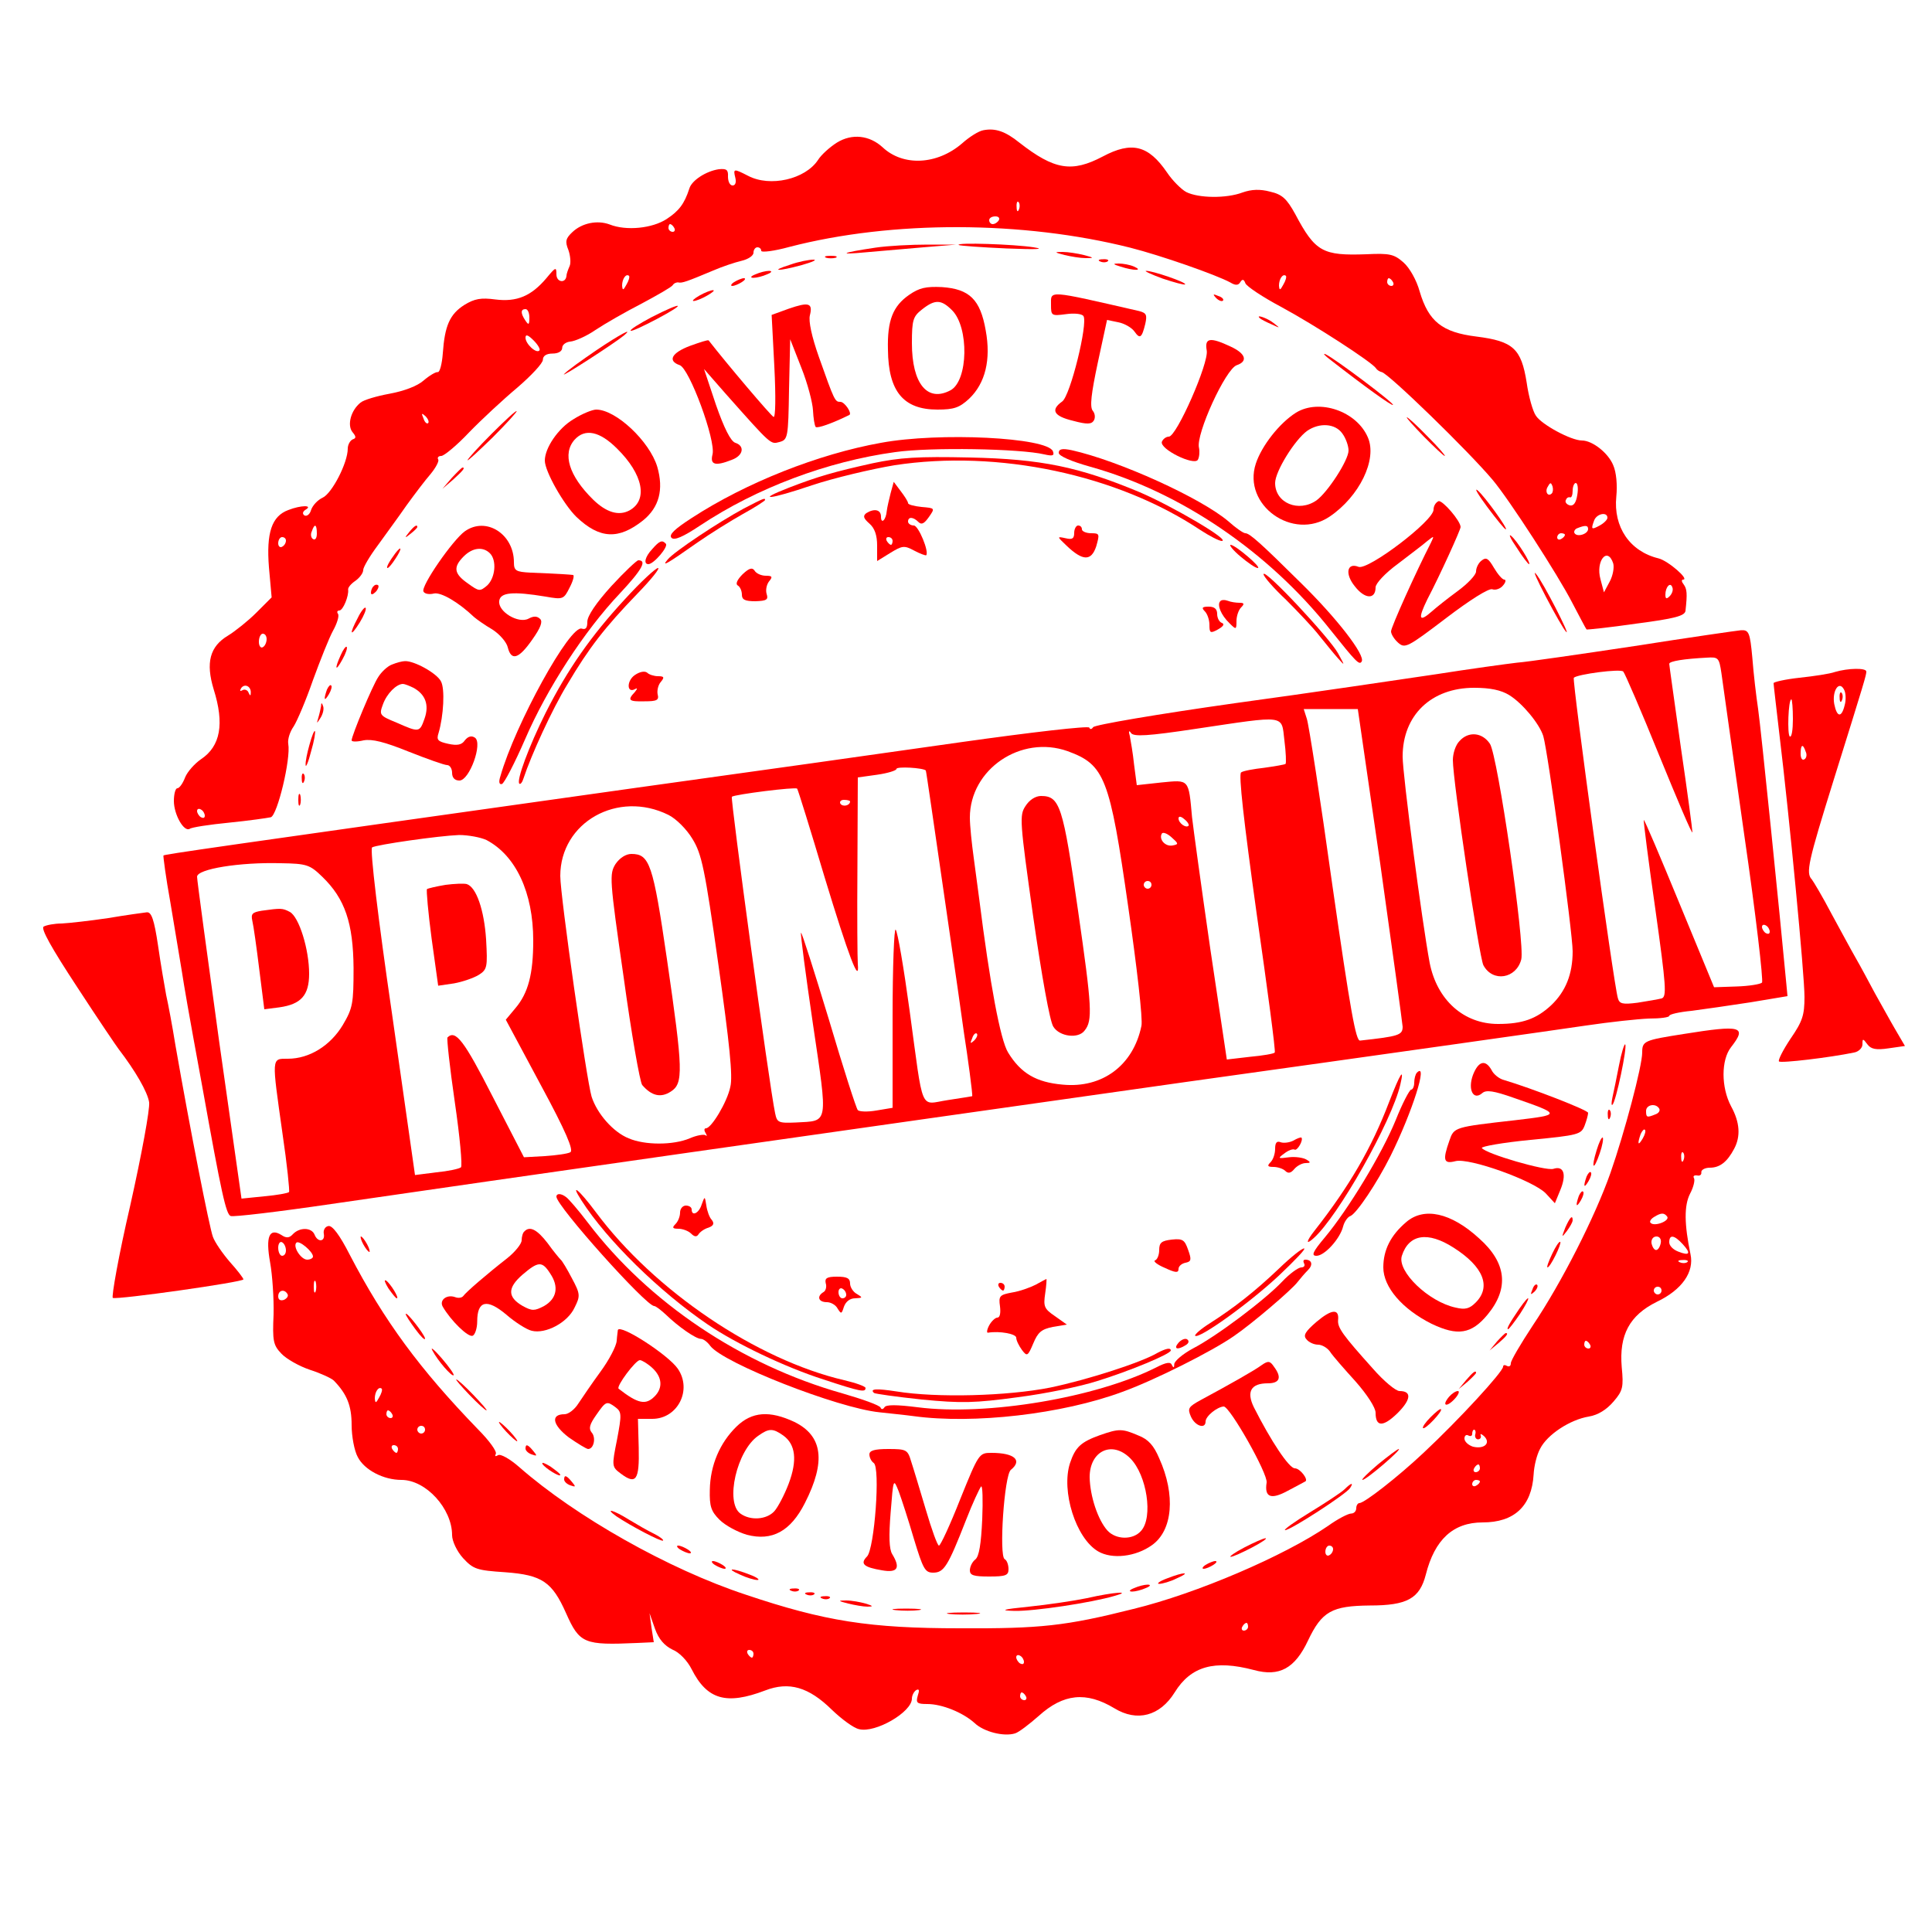 <?xml version="1.0" standalone="no"?>
<!DOCTYPE svg PUBLIC "-//W3C//DTD SVG 20010904//EN"
 "http://www.w3.org/TR/2001/REC-SVG-20010904/DTD/svg10.dtd">
<svg version="1.0" xmlns="http://www.w3.org/2000/svg"
 width="500pt" height="500pt" viewBox="0 0 500 500"
 preserveAspectRatio="xMidYMid meet">

<g transform="translate(0,500) scale(0.1,-0.1)"
fill="#ff0000" stroke="none">
<path d="M2545 4663 c-12 -2 -36 -17 -55 -34 -65 -56 -153 -60 -206 -10 -34
31 -79 36 -118 12 -19 -12 -41 -32 -49 -45 -33 -50 -124 -71 -181 -41 -37 19
-39 19 -33 -5 3 -12 0 -20 -7 -20 -7 0 -12 10 -12 23 1 18 -4 21 -24 19 -33
-5 -70 -29 -76 -50 -13 -40 -27 -58 -59 -79 -37 -24 -104 -31 -147 -14 -32 12
-72 4 -97 -20 -17 -16 -19 -24 -10 -46 5 -14 7 -34 3 -42 -4 -9 -8 -20 -8 -25
-2 -20 -26 -17 -26 4 0 20 -2 19 -26 -10 -39 -46 -76 -62 -132 -55 -37 5 -54
2 -80 -14 -38 -24 -51 -54 -56 -125 -2 -28 -8 -50 -13 -49 -5 1 -22 -9 -37
-22 -16 -14 -50 -27 -88 -34 -33 -6 -67 -16 -75 -23 -25 -20 -35 -58 -21 -76
10 -12 10 -16 1 -19 -7 -3 -13 -14 -13 -24 0 -37 -41 -116 -65 -127 -13 -6
-26 -20 -30 -32 -3 -11 -11 -17 -17 -14 -6 4 -5 10 3 15 20 12 -12 12 -45 -1
-43 -16 -57 -59 -50 -148 l7 -78 -40 -40 c-21 -21 -55 -48 -73 -59 -47 -28
-58 -70 -37 -139 28 -89 18 -147 -33 -181 -16 -11 -35 -32 -41 -47 -6 -16 -15
-28 -20 -28 -5 0 -9 -15 -9 -33 0 -35 26 -81 41 -72 5 4 51 11 102 16 50 5 99
12 108 14 17 6 52 151 45 190 -2 11 4 31 14 45 9 14 32 68 50 120 19 52 42
110 52 128 10 18 16 37 13 43 -4 5 -2 9 3 9 10 0 25 38 23 54 -1 5 7 15 19 23
11 8 20 20 20 28 0 7 17 36 38 64 20 28 54 74 74 103 21 29 49 66 63 82 13 16
22 33 19 37 -3 5 1 9 8 9 7 0 40 27 72 61 32 33 88 85 125 116 36 31 66 63 66
72 0 10 9 16 25 16 15 0 25 6 25 15 0 8 10 15 21 16 12 1 42 14 65 30 24 16
78 47 119 68 41 22 78 43 81 48 3 5 10 8 15 7 9 -2 21 2 90 31 23 10 56 21 73
25 17 4 31 13 31 21 0 8 5 14 10 14 6 0 10 -4 10 -9 0 -5 33 -1 73 10 266 69
604 68 882 -2 79 -20 222 -70 259 -90 13 -8 21 -8 26 1 5 8 9 8 13 -3 3 -8 45
-36 94 -62 85 -46 232 -141 244 -158 3 -5 10 -9 15 -10 18 -4 224 -204 287
-279 43 -51 169 -246 206 -318 19 -36 35 -67 37 -69 1 -1 59 5 128 15 100 13
126 20 128 33 5 45 4 57 -5 69 -5 6 -6 12 -1 12 17 0 -39 49 -64 55 -74 18
-117 81 -109 160 3 30 0 63 -8 81 -13 32 -54 64 -81 64 -28 0 -104 41 -119 64
-8 11 -19 50 -24 86 -14 88 -35 107 -130 119 -89 11 -124 39 -147 117 -8 29
-26 61 -42 75 -24 21 -35 24 -96 21 -113 -4 -132 6 -184 104 -22 40 -34 51
-65 58 -26 7 -48 6 -71 -2 -42 -16 -114 -15 -146 1 -13 7 -36 30 -50 51 -48
70 -91 81 -166 41 -80 -42 -125 -35 -216 36 -36 29 -62 38 -93 32z m92 -205
c-3 -8 -6 -5 -6 6 -1 11 2 17 5 13 3 -3 4 -12 1 -19z m-52 -28 c-3 -5 -10 -10
-16 -10 -5 0 -9 5 -9 10 0 6 7 10 16 10 8 0 12 -4 9 -10z m-840 -20 c3 -5 1
-10 -4 -10 -6 0 -11 5 -11 10 0 6 2 10 4 10 3 0 8 -4 11 -10z m-124 -147 c-8
-15 -10 -15 -11 -2 0 17 10 32 18 25 2 -3 -1 -13 -7 -23z m1700 0 c-8 -15 -10
-15 -11 -2 0 17 10 32 18 25 2 -3 -1 -13 -7 -23z m284 7 c3 -5 1 -10 -4 -10
-6 0 -11 5 -11 10 0 6 2 10 4 10 3 0 8 -4 11 -10z m-2235 -92 c0 -19 -2 -20
-10 -8 -13 19 -13 30 0 30 6 0 10 -10 10 -22z m26 -85 c-8 -9 -36 17 -36 33 0
10 7 7 21 -7 11 -11 18 -23 15 -26z m-288 -188 c-3 -3 -9 2 -12 12 -6 14 -5
15 5 6 7 -7 10 -15 7 -18z m2908 -182 c-10 -10 -19 5 -10 18 6 11 8 11 12 0 2
-7 1 -15 -2 -18z m66 -4 c-3 -19 -9 -29 -19 -27 -8 2 -13 8 -11 13 2 6 6 9 11
8 4 -2 7 6 7 17 0 11 4 20 8 20 5 0 7 -14 4 -31z m78 -59 c0 -5 -9 -14 -20
-20 -22 -12 -23 -10 -14 14 7 17 34 22 34 6z m-3340 -41 c0 -11 -4 -18 -10
-14 -5 3 -7 12 -3 20 7 21 13 19 13 -6z m3290 12 c0 -13 -28 -22 -35 -11 -3 4
1 11 7 13 20 8 28 8 28 -2z m-60 -15 c0 -3 -4 -8 -10 -11 -5 -3 -10 -1 -10 4
0 6 5 11 10 11 6 0 10 -2 10 -4z m-3310 -15 c0 -6 -4 -13 -10 -16 -5 -3 -10 1
-10 9 0 9 5 16 10 16 6 0 10 -4 10 -9z m3435 -59 c3 -11 -1 -32 -9 -47 l-15
-28 -9 34 c-13 47 18 86 33 41z m146 -85 c-8 -8 -11 -7 -11 4 0 20 13 34 18
19 3 -7 -1 -17 -7 -23z m-3631 -111 c0 -8 -4 -18 -10 -21 -5 -3 -10 3 -10 14
0 12 5 21 10 21 6 0 10 -6 10 -14z m-41 -139 c0 -9 -2 -8 -6 1 -2 6 -10 9 -15
6 -7 -4 -8 -2 -4 5 9 13 26 5 25 -12z m-119 -318 c0 -6 -4 -7 -10 -4 -5 3 -10
11 -10 16 0 6 5 7 10 4 6 -3 10 -11 10 -16z"/>
<path d="M2265 4359 c-87 -13 -100 -19 -25 -12 36 3 103 9 150 13 l85 7 -75 0
c-41 0 -102 -3 -135 -8z"/>
<path d="M2481 4366 c2 -2 58 -6 124 -9 77 -3 102 -2 70 3 -50 8 -202 13 -194
6z"/>
<path d="M2755 4340 c17 -4 41 -8 55 -8 22 0 22 1 -5 8 -16 4 -41 8 -55 8 -22
0 -22 -1 5 -8z"/>
<path d="M2138 4333 c6 -2 18 -2 25 0 6 3 1 5 -13 5 -14 0 -19 -2 -12 -5z"/>
<path d="M2045 4315 c-54 -17 -33 -18 30 -1 28 8 41 14 30 14 -11 0 -38 -5
-60 -13z"/>
<path d="M2848 4323 c7 -3 16 -2 19 1 4 3 -2 6 -13 5 -11 0 -14 -3 -6 -6z"/>
<path d="M2900 4310 c34 -11 60 -11 35 0 -11 5 -29 8 -40 8 -16 0 -15 -2 5 -8z"/>
<path d="M1955 4290 c-13 -5 -14 -9 -5 -9 8 0 24 4 35 9 13 5 14 9 5 9 -8 0
-24 -4 -35 -9z"/>
<path d="M3009 4279 c30 -10 56 -17 58 -15 5 5 -86 36 -101 35 -6 0 13 -9 43
-20z"/>
<path d="M1900 4270 c-8 -5 -10 -10 -5 -10 6 0 17 5 25 10 8 5 11 10 5 10 -5
0 -17 -5 -25 -10z"/>
<path d="M2353 4237 c-42 -29 -57 -66 -55 -142 1 -108 40 -155 128 -155 43 0
57 5 82 28 42 40 57 101 43 177 -14 80 -42 107 -113 112 -42 2 -59 -2 -85 -20z
m111 -40 c44 -44 42 -182 -4 -207 -60 -32 -100 17 -100 122 0 60 3 69 26 87
34 27 50 26 78 -2z"/>
<path d="M1810 4235 c-14 -8 -20 -14 -15 -14 6 0 21 6 35 14 14 8 21 14 15 14
-5 0 -21 -6 -35 -14z"/>
<path d="M2720 4211 c0 -28 1 -29 39 -24 21 3 41 1 45 -5 12 -19 -34 -206 -55
-221 -31 -22 -22 -38 28 -50 37 -10 48 -9 54 1 4 7 3 18 -3 25 -8 10 -4 44 13
124 l24 111 29 -6 c16 -3 35 -14 42 -24 14 -20 19 -17 28 20 5 23 3 28 -16 33
-240 55 -228 54 -228 16z"/>
<path d="M3147 4229 c7 -7 15 -10 18 -7 3 3 -2 9 -12 12 -14 6 -15 5 -6 -5z"/>
<path d="M2041 4201 l-44 -16 7 -134 c4 -79 3 -132 -2 -130 -7 3 -123 140
-168 198 -2 2 -23 -5 -48 -14 -48 -18 -59 -39 -27 -50 25 -8 94 -195 85 -231
-7 -27 7 -31 50 -14 30 11 34 36 9 44 -12 4 -29 38 -50 98 l-31 93 56 -64
c119 -134 116 -131 139 -125 22 6 23 11 25 136 l3 130 29 -74 c16 -40 29 -90
30 -110 1 -20 4 -39 7 -43 5 -4 42 9 87 31 8 4 -12 34 -23 34 -14 0 -15 1 -56
117 -18 51 -27 92 -23 107 8 32 -3 35 -55 17z"/>
<path d="M1686 4179 c-32 -17 -56 -32 -54 -35 3 -2 33 12 69 31 79 42 67 46
-15 4z"/>
<path d="M3261 4176 c2 -2 15 -9 29 -15 24 -11 24 -11 6 3 -16 13 -49 24 -35
12z"/>
<path d="M1544 4094 c-38 -26 -76 -53 -84 -62 -13 -13 131 80 155 100 26 22
-10 3 -71 -38z"/>
<path d="M3123 4093 c6 -32 -78 -223 -98 -223 -7 0 -15 -6 -18 -13 -7 -19 83
-63 93 -47 4 7 5 21 3 31 -9 34 69 205 98 214 29 10 23 30 -16 48 -53 25 -68
23 -62 -10z"/>
<path d="M3444 4068 c86 -67 158 -119 161 -116 4 4 -149 119 -174 131 -9 4 -3
-3 13 -15z"/>
<path d="M3354 3932 c-43 -27 -89 -86 -104 -132 -35 -107 96 -201 191 -137 77
52 124 148 99 205 -29 68 -126 101 -186 64z m120 -54 c9 -12 16 -32 16 -44 0
-25 -54 -108 -83 -129 -46 -32 -107 -7 -107 45 0 30 51 112 83 135 32 22 73
19 91 -7z"/>
<path d="M1272 3877 c-34 -34 -62 -65 -62 -68 0 -3 29 24 65 59 36 36 64 67
62 68 -2 2 -31 -25 -65 -59z"/>
<path d="M1484 3915 c-39 -23 -74 -74 -74 -107 0 -28 49 -114 82 -146 60 -57
109 -59 172 -9 42 34 54 80 37 139 -20 66 -107 148 -158 148 -10 0 -37 -11
-59 -25z m113 -76 c67 -66 81 -133 32 -160 -28 -15 -60 -5 -94 28 -63 62 -80
119 -48 155 27 30 65 22 110 -23z"/>
<path d="M3685 3870 c27 -27 51 -50 54 -50 3 0 -17 23 -44 50 -27 28 -51 50
-54 50 -3 0 17 -22 44 -50z"/>
<path d="M2280 3854 c-162 -29 -349 -103 -489 -194 -45 -29 -61 -44 -53 -52 7
-7 29 2 74 32 146 97 329 166 505 190 91 13 323 9 386 -6 22 -5 26 -3 22 8
-14 36 -294 50 -445 22z"/>
<path d="M2740 3828 c0 -8 32 -22 82 -36 233 -65 461 -220 621 -422 67 -84 75
-92 81 -82 10 16 -64 112 -158 204 -103 102 -132 128 -143 128 -5 0 -24 13
-43 30 -71 61 -285 158 -407 185 -24 5 -33 3 -33 -7z"/>
<path d="M2258 3801 c-99 -22 -141 -34 -216 -63 -90 -35 -50 -31 59 6 57 19
154 42 214 52 268 41 576 -24 792 -168 23 -15 48 -28 55 -28 24 1 -126 89
-212 126 -158 66 -255 86 -440 90 -135 3 -181 0 -252 -15z"/>
<path d="M1169 3763 l-24 -28 28 24 c25 23 32 31 24 31 -2 0 -14 -12 -28 -27z"/>
<path d="M2305 3724 c-4 -16 -9 -37 -10 -46 -2 -24 -15 -36 -15 -15 0 18 -17
22 -38 9 -9 -7 -8 -13 8 -27 14 -12 20 -31 20 -57 l0 -40 34 21 c31 19 36 20
62 6 15 -8 29 -13 31 -12 8 9 -20 77 -32 77 -8 0 -15 5 -15 10 0 13 13 13 27
-1 8 -8 15 -4 27 13 16 23 16 23 -19 26 -19 2 -35 6 -35 10 0 4 -9 18 -19 31
l-18 24 -8 -29z m5 -124 c0 -5 -2 -10 -4 -10 -3 0 -8 5 -11 10 -3 6 -1 10 4
10 6 0 11 -4 11 -10z"/>
<path d="M3849 3688 c24 -32 45 -58 48 -58 7 0 -55 86 -73 101 -10 8 2 -12 25
-43z"/>
<path d="M1925 3684 c-65 -35 -181 -112 -197 -132 -17 -20 -4 -13 77 44 33 23
86 56 118 74 31 17 57 34 57 36 0 6 -3 5 -55 -22z"/>
<path d="M3723 3703 c-7 -3 -13 -12 -13 -22 0 -29 -169 -157 -194 -148 -30 12
-36 -18 -10 -50 26 -34 54 -35 54 -3 0 10 25 37 58 61 31 24 66 50 76 59 18
14 18 14 9 -5 -38 -74 -103 -218 -103 -229 0 -7 8 -20 18 -29 18 -16 24 -13
124 63 63 48 111 78 120 75 8 -3 21 1 28 10 7 8 8 15 3 15 -5 0 -17 14 -27 31
-14 24 -20 28 -32 18 -8 -6 -14 -19 -14 -28 0 -9 -22 -32 -48 -51 -26 -19 -56
-43 -66 -52 -34 -30 -37 -20 -12 31 33 63 86 180 86 187 0 16 -47 70 -57 67z"/>
<path d="M1059 3623 c-13 -16 -12 -17 4 -4 9 7 17 15 17 17 0 8 -8 3 -21 -13z"/>
<path d="M1203 3625 c-31 -22 -115 -143 -107 -156 3 -6 15 -8 27 -5 18 4 63
-22 104 -61 7 -6 28 -21 47 -32 19 -12 37 -33 40 -46 9 -36 28 -31 63 19 22
31 28 47 21 54 -8 8 -17 8 -30 1 -26 -14 -80 18 -76 46 3 22 35 25 120 11 45
-8 47 -7 62 23 9 17 13 32 9 33 -8 1 -33 3 -110 6 -38 2 -43 5 -43 27 0 73
-72 119 -127 80z m65 -57 c18 -18 14 -63 -7 -83 -19 -16 -21 -16 -50 5 -36 25
-39 42 -11 70 23 23 50 26 68 8z"/>
<path d="M2780 3621 c0 -15 -5 -18 -22 -14 -23 5 -23 5 2 -19 42 -40 64 -41
77 -2 9 32 9 34 -13 34 -13 0 -24 5 -24 10 0 6 -4 10 -10 10 -5 0 -10 -9 -10
-19z"/>
<path d="M3925 3583 c15 -24 30 -43 32 -43 7 0 -31 61 -46 73 -8 7 -2 -7 14
-30z"/>
<path d="M1688 3579 c-19 -20 -23 -39 -10 -39 14 0 53 46 45 53 -9 10 -16 8
-35 -14z"/>
<path d="M3210 3560 c19 -16 39 -30 45 -30 12 0 -57 59 -70 60 -5 0 6 -14 25
-30z"/>
<path d="M1023 3568 c-15 -20 -25 -38 -20 -38 3 0 12 11 21 25 17 26 16 35 -1
13z"/>
<path d="M1582 3483 c-39 -43 -62 -77 -62 -92 0 -16 -4 -21 -14 -18 -30 12
-173 -248 -211 -382 -5 -15 -3 -22 4 -20 6 2 33 54 60 116 56 130 153 280 245
377 58 62 71 86 48 86 -4 0 -36 -30 -70 -67z"/>
<path d="M1922 3514 c-14 -14 -19 -25 -13 -29 6 -3 11 -14 11 -24 0 -13 8 -17
35 -17 29 1 34 4 29 19 -3 10 0 24 6 32 10 12 9 15 -8 15 -12 0 -25 6 -29 13
-6 9 -14 7 -31 -9z"/>
<path d="M1617 3449 c-87 -94 -148 -181 -205 -294 -43 -86 -76 -175 -68 -183
3 -3 8 4 11 14 19 58 74 179 114 244 55 93 96 146 180 233 36 37 60 67 54 67
-6 0 -45 -36 -86 -81z"/>
<path d="M4001 3455 c23 -44 46 -84 52 -90 14 -16 -59 128 -78 150 -9 11 3
-16 26 -60z"/>
<path d="M3270 3514 c0 -6 26 -36 58 -66 31 -31 71 -73 87 -94 17 -21 38 -47
48 -58 18 -20 18 -20 0 13 -21 39 -192 222 -193 205z"/>
<path d="M967 3483 c-4 -3 -7 -11 -7 -17 0 -6 5 -5 12 2 6 6 9 14 7 17 -3 3
-9 2 -12 -2z"/>
<path d="M3158 3444 c-9 -9 2 -36 24 -57 17 -17 18 -17 18 6 0 12 5 28 12 35
9 9 8 12 -4 12 -9 0 -23 2 -30 5 -8 3 -17 3 -20 -1z"/>
<path d="M926 3401 c-23 -43 -20 -52 5 -12 11 18 18 35 15 38 -2 3 -12 -9 -20
-26z"/>
<path d="M3118 3418 c7 -7 12 -23 12 -35 0 -21 2 -23 22 -12 14 8 18 14 10 17
-6 2 -12 12 -12 23 0 13 -7 19 -22 19 -17 0 -19 -3 -10 -12z"/>
<path d="M4230 3328 c-140 -21 -277 -41 -304 -43 -26 -3 -121 -16 -210 -30
-88 -13 -323 -48 -521 -75 -198 -28 -363 -56 -366 -62 -4 -6 -8 -6 -10 -1 -2
5 -150 -12 -334 -38 -181 -26 -559 -79 -840 -118 -1109 -156 -1219 -172 -1222
-175 -1 -1 6 -56 18 -122 11 -65 24 -144 29 -174 8 -51 15 -93 54 -305 49
-273 61 -328 73 -332 6 -3 124 11 260 31 466 68 1288 185 2213 316 509 71 975
137 1035 146 61 9 134 17 163 18 28 0 52 3 52 7 0 4 26 10 58 13 31 4 100 14
152 22 l96 16 -3 32 c-16 171 -66 664 -73 711 -5 33 -12 93 -15 133 -6 65 -9
72 -29 71 -11 -1 -136 -19 -276 -41z m225 -70 c3 -24 30 -212 59 -418 30 -206
50 -379 46 -383 -4 -4 -33 -9 -66 -10 l-58 -2 -90 218 c-49 119 -90 216 -92
215 -1 -2 12 -106 30 -231 28 -200 30 -227 16 -231 -8 -2 -36 -7 -62 -11 -39
-5 -47 -3 -51 12 -11 36 -119 824 -114 829 9 9 121 24 128 16 4 -4 46 -101 93
-217 47 -115 85 -205 86 -199 0 6 -13 105 -30 220 -16 115 -30 212 -30 216 0
7 39 13 97 16 30 2 32 0 38 -40z m-549 -57 c34 -21 78 -74 88 -106 12 -40 76
-509 76 -557 0 -59 -18 -104 -56 -140 -38 -35 -74 -48 -137 -48 -89 0 -158 62
-177 158 -20 107 -70 487 -70 534 0 107 74 178 185 178 42 0 70 -6 91 -19z
m-334 -436 c31 -220 57 -410 58 -422 0 -22 -10 -25 -110 -36 -11 -2 -25 76
-72 403 -31 223 -61 416 -66 430 l-8 25 70 0 70 0 58 -400z m-248 319 c4 -31
5 -59 3 -61 -3 -2 -27 -6 -55 -10 -27 -3 -55 -8 -60 -12 -7 -4 7 -127 40 -364
28 -196 50 -359 47 -361 -2 -3 -31 -8 -64 -11 l-60 -7 -43 288 c-23 159 -44
312 -47 339 -9 100 -7 97 -79 90 l-64 -7 -7 53 c-3 30 -9 63 -11 74 -4 13 -2
16 3 8 7 -10 43 -8 169 11 235 35 220 37 228 -30z m-561 -28 c96 -35 109 -68
157 -404 22 -153 38 -290 34 -307 -21 -102 -101 -162 -204 -152 -68 6 -108 29
-141 83 -20 32 -47 177 -75 399 -3 22 -9 69 -14 105 -5 36 -10 83 -10 104 0
125 132 215 253 172z m-367 -50 c1 -1 22 -147 48 -326 26 -179 49 -338 51
-355 9 -57 23 -160 21 -162 0 0 -29 -5 -63 -10 -74 -11 -62 -39 -99 232 -15
110 -31 204 -36 209 -4 6 -8 -96 -8 -226 l0 -235 -42 -7 c-23 -4 -44 -3 -48 1
-4 4 -38 110 -75 235 -38 125 -70 226 -72 224 -2 -1 12 -108 31 -237 39 -264
41 -249 -44 -254 -46 -2 -49 0 -54 24 -15 70 -116 814 -112 819 7 6 165 26
169 21 2 -2 34 -105 71 -229 62 -204 91 -281 86 -225 -1 11 -2 124 -1 252 l1
231 50 7 c28 4 50 11 50 15 0 7 69 3 76 -4z m-196 -80 c0 -11 -19 -15 -25 -6
-3 5 1 10 9 10 9 0 16 -2 16 -4z m-470 -35 c20 -10 47 -37 62 -62 24 -39 32
-76 67 -324 29 -206 38 -291 31 -318 -8 -39 -49 -107 -63 -107 -5 0 -5 -6 -1
-12 4 -7 4 -10 0 -6 -4 3 -23 0 -41 -8 -43 -18 -116 -18 -158 0 -40 16 -82 64
-96 108 -13 43 -81 519 -81 571 0 139 149 223 280 158z m1346 -28 c-7 -7 -26
7 -26 19 0 6 6 6 15 -2 9 -7 13 -15 11 -17z m-41 -51 c-19 -4 -37 16 -28 31 3
4 14 0 25 -10 18 -16 19 -18 3 -21z m-1776 14 c76 -40 121 -136 121 -260 0
-87 -13 -136 -46 -175 l-25 -30 90 -168 c66 -122 86 -170 77 -175 -7 -4 -37
-8 -66 -10 l-54 -3 -81 157 c-74 145 -96 174 -117 153 -2 -3 6 -78 19 -167 13
-89 20 -165 16 -169 -5 -4 -33 -10 -64 -13 l-55 -7 -60 421 c-35 239 -57 423
-51 427 12 7 172 30 225 32 24 0 56 -6 71 -13z m-425 -95 c59 -57 80 -120 81
-236 0 -92 -2 -104 -28 -148 -32 -53 -86 -87 -142 -87 -43 0 -42 6 -14 -193
12 -81 19 -150 17 -152 -3 -3 -31 -8 -64 -11 l-59 -6 -58 408 c-31 225 -57
416 -57 425 0 20 110 38 217 35 67 -1 75 -4 107 -35z m2146 -21 c0 -5 -4 -10
-10 -10 -5 0 -10 5 -10 10 0 6 5 10 10 10 6 0 10 -4 10 -10z m1600 -121 c0 -6
-4 -7 -10 -4 -5 3 -10 11 -10 16 0 6 5 7 10 4 6 -3 10 -11 10 -16z m-2059
-282 c-10 -9 -11 -8 -5 6 3 10 9 15 12 12 3 -3 0 -11 -7 -18z"/>
<path d="M3777 3082 c-10 -10 -17 -32 -17 -49 0 -55 68 -510 79 -531 24 -45
85 -35 98 15 10 41 -61 527 -81 558 -20 30 -56 33 -79 7z"/>
<path d="M2654 2914 c-16 -24 -15 -38 20 -287 22 -153 43 -271 52 -284 16 -26
65 -32 81 -10 21 26 19 60 -17 310 -39 272 -47 297 -96 297 -14 0 -30 -10 -40
-26z"/>
<path d="M1593 2764 c-16 -26 -16 -37 21 -293 20 -146 42 -271 48 -279 24 -28
48 -34 74 -17 33 21 32 54 -10 343 -36 247 -45 272 -92 272 -14 0 -30 -10 -41
-26z"/>
<path d="M1153 2710 c-24 -4 -45 -9 -48 -11 -2 -3 3 -60 12 -128 l17 -122 41
6 c22 4 51 14 64 22 22 14 23 20 19 92 -5 75 -25 135 -50 143 -7 2 -32 1 -55
-2z"/>
<path d="M677 2643 c-24 -4 -28 -8 -24 -26 3 -12 11 -69 18 -126 l13 -103 39
5 c56 8 77 31 77 87 0 63 -26 147 -50 160 -19 10 -23 10 -73 3z"/>
<path d="M882 3305 c-17 -37 -14 -45 4 -12 9 16 14 31 11 33 -2 2 -9 -7 -15
-21z"/>
<path d="M1014 3280 c-11 -4 -27 -19 -35 -32 -15 -22 -69 -152 -69 -164 0 -4
14 -4 31 0 22 4 54 -4 116 -29 48 -19 93 -35 100 -35 7 0 13 -9 13 -20 0 -13
7 -20 19 -20 26 0 61 97 40 111 -9 6 -18 3 -26 -7 -8 -12 -20 -14 -43 -9 -27
6 -31 10 -25 28 13 44 17 115 6 134 -11 21 -69 53 -93 52 -7 0 -22 -4 -34 -9z
m56 -60 c31 -17 41 -44 29 -79 -13 -37 -14 -37 -73 -11 -44 18 -45 20 -35 47
10 28 35 53 52 53 4 0 17 -5 27 -10z"/>
<path d="M1643 3253 c-22 -15 -21 -49 1 -36 6 3 6 1 -1 -8 -20 -21 -16 -25 25
-24 32 0 38 3 34 18 -2 9 1 24 8 32 10 12 9 15 -7 15 -10 0 -23 4 -28 9 -6 5
-19 3 -32 -6z"/>
<path d="M4749 3261 c-14 -5 -55 -11 -92 -15 -37 -4 -67 -11 -67 -14 0 -4 7
-63 15 -132 26 -215 65 -622 65 -680 0 -47 -5 -63 -36 -108 -20 -30 -33 -56
-30 -59 5 -5 131 10 194 23 12 2 22 12 22 21 0 16 1 16 13 0 9 -12 22 -15 55
-10 l42 6 -24 41 c-13 22 -37 66 -54 96 -16 30 -38 71 -49 90 -11 19 -39 71
-63 115 -23 44 -47 84 -51 89 -16 17 -10 44 57 259 80 256 84 270 84 279 0 10
-47 9 -81 -1z m25 -86 c-8 -33 -20 -32 -27 3 -6 33 12 62 25 38 5 -8 6 -27 2
-41z m-134 -36 c0 -27 -3 -48 -8 -45 -7 4 -4 96 4 96 2 0 4 -23 4 -51z m33
-84 c4 -8 2 -17 -3 -20 -6 -4 -10 3 -10 14 0 25 6 27 13 6z"/>
<path d="M4761 3194 c0 -11 3 -14 6 -6 3 7 2 16 -1 19 -3 4 -6 -2 -5 -13z"/>
<path d="M846 3215 c-9 -26 -7 -32 5 -12 6 10 9 21 6 23 -2 3 -7 -2 -11 -11z"/>
<path d="M831 3173 c-1 -6 -4 -20 -7 -30 -5 -17 -5 -17 6 0 6 10 9 23 6 30 -3
9 -5 9 -5 0z"/>
<path d="M801 3073 c-6 -21 -11 -45 -10 -53 0 -8 7 7 14 35 8 27 12 51 10 53
-2 2 -8 -13 -14 -35z"/>
<path d="M781 2984 c0 -11 3 -14 6 -6 3 7 2 16 -1 19 -3 4 -6 -2 -5 -13z"/>
<path d="M772 2930 c0 -14 2 -19 5 -12 2 6 2 18 0 25 -3 6 -5 1 -5 -13z"/>
<path d="M280 2624 c-47 -7 -101 -13 -120 -14 -19 0 -40 -4 -47 -8 -8 -5 20
-55 87 -157 54 -83 103 -155 107 -160 43 -56 75 -111 79 -138 2 -18 -19 -133
-49 -267 -30 -129 -49 -237 -45 -239 13 -5 338 41 338 48 0 3 -16 24 -35 45
-19 22 -39 51 -44 65 -9 24 -59 278 -97 496 -8 50 -19 108 -24 130 -4 22 -14
79 -21 128 -10 67 -17 87 -29 86 -8 -1 -53 -7 -100 -15z"/>
<path d="M4357 2324 c-102 -16 -107 -18 -107 -48 0 -35 -46 -208 -82 -311 -40
-114 -127 -285 -201 -395 -31 -47 -57 -91 -57 -98 0 -7 -4 -10 -10 -7 -5 3
-10 3 -10 -2 -1 -14 -114 -137 -206 -223 -66 -62 -153 -130 -166 -130 -4 0 -8
-6 -8 -13 0 -8 -6 -14 -13 -14 -8 0 -35 -14 -60 -32 -114 -78 -340 -175 -504
-215 -175 -44 -240 -51 -448 -50 -234 0 -350 18 -555 87 -200 66 -440 202
-586 330 -25 22 -49 35 -55 31 -7 -4 -9 -3 -6 3 4 6 -17 35 -46 64 -151 156
-243 281 -332 452 -26 51 -45 76 -55 74 -8 -1 -14 -10 -12 -20 4 -21 -16 -23
-24 -2 -8 19 -39 19 -56 1 -9 -10 -17 -11 -30 -2 -31 19 -41 -4 -29 -71 6 -33
10 -94 9 -135 -3 -68 -1 -79 20 -101 13 -14 47 -33 74 -42 28 -9 56 -22 62
-28 34 -35 46 -65 46 -115 0 -29 7 -67 16 -83 17 -33 66 -59 113 -59 63 0 131
-74 131 -143 0 -15 12 -41 28 -59 27 -29 35 -32 110 -37 95 -7 121 -25 157
-106 35 -79 47 -83 184 -77 l43 2 -6 38 -5 37 14 -40 c10 -28 25 -44 45 -54
18 -7 39 -29 50 -51 40 -79 90 -93 190 -55 62 24 113 9 173 -50 25 -24 56 -47
70 -50 42 -11 137 44 137 79 0 8 5 18 11 22 8 4 9 0 4 -15 -5 -18 -2 -21 25
-21 38 0 92 -22 122 -49 24 -23 76 -36 105 -27 10 3 37 24 61 45 64 58 123 64
196 20 59 -36 118 -20 156 41 42 68 103 85 205 58 66 -18 106 4 140 76 36 76
62 90 160 91 97 0 129 18 145 80 23 91 71 135 147 135 82 0 127 42 132 124 1
21 8 51 17 67 18 36 77 75 126 83 24 4 46 18 64 39 24 28 26 37 21 89 -7 83
20 134 91 169 65 31 97 77 87 123 -16 77 -17 126 -1 157 9 17 13 35 10 40 -3
5 0 8 8 7 7 -2 12 2 11 8 -1 6 9 12 22 12 26 0 45 15 63 49 17 32 15 68 -8
110 -26 49 -26 120 0 153 42 54 27 58 -123 34z m-63 -193 c3 -5 -1 -12 -10
-15 -22 -9 -24 -8 -24 9 0 16 25 21 34 6z m-43 -78 c-12 -20 -14 -14 -5 12 4
9 9 14 11 11 3 -2 0 -13 -6 -23z m106 -55 c-3 -8 -6 -5 -6 6 -1 11 2 17 5 13
3 -3 4 -12 1 -19z m-42 -147 c6 -11 -33 -26 -43 -16 -4 3 0 10 8 15 19 12 27
12 35 1z m-17 -68 c-2 -10 -7 -18 -12 -18 -5 0 -10 8 -12 18 -1 9 4 17 13 17
8 0 13 -7 11 -17z m57 -3 c22 -24 18 -31 -12 -19 -13 5 -23 15 -23 24 0 21 13
19 35 -5z m-3615 -16 c0 -8 -4 -14 -10 -14 -5 0 -10 9 -10 21 0 11 5 17 10 14
6 -3 10 -13 10 -21z m70 -16 c0 -4 -7 -8 -15 -8 -16 0 -38 34 -28 44 7 7 43
-23 43 -36z m3557 -14 c-3 -3 -12 -4 -19 -1 -8 3 -5 6 6 6 11 1 17 -2 13 -5z
m-3550 -76 c-3 -7 -5 -2 -5 12 0 14 2 19 5 13 2 -7 2 -19 0 -25z m3483 2 c0
-5 -4 -10 -10 -10 -5 0 -10 5 -10 10 0 6 5 10 10 10 6 0 10 -4 10 -10z m-3556
-9 c3 -5 -1 -11 -9 -15 -9 -3 -15 0 -15 9 0 16 16 20 24 6z m3371 -131 c3 -5
1 -10 -4 -10 -6 0 -11 5 -11 10 0 6 2 10 4 10 3 0 8 -4 11 -10z m-3134 -137
c-8 -15 -10 -15 -11 -2 0 17 10 32 18 25 2 -3 -1 -13 -7 -23z m34 -43 c3 -5 1
-10 -4 -10 -6 0 -11 5 -11 10 0 6 2 10 4 10 3 0 8 -4 11 -10z m85 -40 c0 -5
-4 -10 -10 -10 -5 0 -10 5 -10 10 0 6 5 10 10 10 6 0 10 -4 10 -10z m2718 -12
c-2 -7 2 -13 7 -13 6 0 9 5 7 10 -2 6 2 4 9 -2 18 -18 0 -34 -29 -27 -12 4
-22 13 -22 21 0 8 5 11 10 8 6 -3 10 -1 10 4 0 6 2 11 5 11 3 0 5 -6 3 -12z
m-2788 -38 c0 -5 -2 -10 -4 -10 -3 0 -8 5 -11 10 -3 6 -1 10 4 10 6 0 11 -4
11 -10z m2800 -50 c0 -5 -5 -10 -11 -10 -5 0 -7 5 -4 10 3 6 8 10 11 10 2 0 4
-4 4 -10z m0 -34 c0 -3 -4 -8 -10 -11 -5 -3 -10 -1 -10 4 0 6 5 11 10 11 6 0
10 -2 10 -4z m-380 -175 c0 -6 -4 -13 -10 -16 -5 -3 -10 1 -10 9 0 9 5 16 10
16 6 0 10 -4 10 -9z m-220 -201 c0 -5 -5 -10 -11 -10 -5 0 -7 5 -4 10 3 6 8
10 11 10 2 0 4 -4 4 -10z m-1280 -70 c0 -5 -2 -10 -4 -10 -3 0 -8 5 -11 10 -3
6 -1 10 4 10 6 0 11 -4 11 -10z m700 -21 c0 -6 -4 -7 -10 -4 -5 3 -10 11 -10
16 0 6 5 7 10 4 6 -3 10 -11 10 -16z m5 -89 c3 -5 1 -10 -4 -10 -6 0 -11 5
-11 10 0 6 2 10 4 10 3 0 8 -4 11 -10z"/>
<path d="M4190 2243 c-6 -32 -14 -69 -17 -83 -3 -14 -3 -22 0 -19 9 7 39 151
33 156 -2 3 -10 -22 -16 -54z"/>
<path d="M3812 2218 c-14 -38 1 -67 24 -47 10 9 30 6 81 -12 124 -43 124 -44
5 -58 -159 -18 -159 -18 -171 -53 -18 -51 -15 -61 16 -53 36 9 200 -50 233
-83 l24 -26 14 34 c17 41 9 64 -18 55 -20 -6 -175 39 -185 54 -2 4 54 14 126
21 124 12 131 14 140 37 5 13 9 28 9 33 0 7 -147 64 -218 85 -12 3 -27 15 -32
26 -16 28 -34 23 -48 -13z"/>
<path d="M3667 2224 c-4 -4 -7 -16 -7 -26 0 -10 -4 -18 -8 -18 -4 0 -23 -36
-40 -79 -36 -88 -123 -231 -183 -303 -32 -38 -36 -48 -22 -48 21 0 61 44 69
76 3 12 12 25 19 27 16 7 68 84 104 156 56 113 98 245 68 215z"/>
<path d="M3595 2148 c-45 -118 -102 -217 -193 -333 -22 -28 -23 -38 -3 -20 63
55 203 303 225 398 11 47 0 30 -29 -45z"/>
<path d="M4161 2114 c0 -11 3 -14 6 -6 3 7 2 16 -1 19 -3 4 -6 -2 -5 -13z"/>
<path d="M3347 2048 c-10 -5 -25 -7 -33 -4 -10 4 -14 -2 -14 -17 0 -13 -5 -28
-12 -35 -9 -9 -8 -12 8 -12 11 0 25 -5 30 -10 8 -8 15 -6 24 5 7 8 20 15 29
15 13 0 14 2 2 9 -8 5 -29 8 -45 6 -29 -4 -30 -3 -12 10 10 8 22 12 26 10 7
-5 24 25 18 31 -2 1 -11 -2 -21 -8z"/>
<path d="M4132 2023 c-15 -48 -8 -55 8 -8 7 20 10 38 8 41 -3 2 -10 -13 -16
-33z"/>
<path d="M4106 1955 c-9 -26 -7 -32 5 -12 6 10 9 21 6 23 -2 3 -7 -2 -11 -11z"/>
<path d="M1505 1893 c66 -103 202 -236 327 -321 72 -49 199 -110 299 -142 97
-32 109 -34 109 -22 0 4 -25 13 -55 20 -227 53 -491 231 -643 435 -44 59 -68
78 -37 30z"/>
<path d="M4086 1905 c-9 -26 -7 -32 5 -12 6 10 9 21 6 23 -2 3 -7 -2 -11 -11z"/>
<path d="M1440 1903 c0 -24 232 -283 253 -283 4 0 17 -10 30 -22 33 -32 78
-63 91 -63 6 0 17 -8 24 -18 34 -45 330 -161 438 -172 27 -3 67 -7 89 -10 154
-21 384 5 540 63 83 30 232 105 288 144 47 32 150 120 165 140 7 9 19 23 27
31 14 14 10 27 -7 27 -5 0 -6 -4 -3 -10 3 -5 0 -10 -7 -10 -8 0 -30 -16 -49
-36 -44 -47 -170 -142 -232 -174 -26 -14 -47 -32 -48 -40 0 -10 -2 -11 -6 -3
-3 9 -14 8 -41 -6 -155 -78 -438 -126 -617 -103 -55 7 -82 7 -86 0 -4 -6 -8
-6 -10 -1 -2 6 -47 22 -99 37 -262 74 -501 235 -658 441 -25 33 -51 63 -57 67
-13 10 -25 10 -25 1z"/>
<path d="M1816 1883 c-7 -23 -26 -32 -26 -13 0 6 -7 10 -15 10 -8 0 -15 -8
-15 -18 0 -10 -5 -23 -12 -30 -9 -9 -8 -12 8 -12 11 0 26 -6 32 -12 9 -9 15
-10 20 -2 4 6 15 14 26 17 13 5 15 11 8 20 -6 6 -12 23 -14 37 -4 25 -4 25
-12 3z"/>
<path d="M3639 1837 c-40 -34 -59 -72 -59 -117 0 -51 49 -108 125 -146 67 -32
103 -27 145 24 56 68 49 134 -22 197 -73 67 -143 82 -189 42z m123 -66 c77
-49 98 -101 57 -142 -16 -16 -27 -19 -52 -13 -70 15 -152 94 -139 134 18 56
67 64 134 21z"/>
<path d="M4051 1823 c-10 -26 -10 -27 4 -9 8 11 15 23 15 28 0 15 -7 8 -19
-19z"/>
<path d="M1357 1813 c-4 -3 -7 -14 -7 -23 0 -9 -17 -30 -37 -46 -55 -43 -107
-88 -114 -98 -4 -5 -13 -6 -21 -3 -22 8 -42 -8 -32 -25 21 -36 65 -79 77 -75
6 2 12 19 12 37 0 54 25 60 75 18 23 -20 53 -39 66 -42 36 -9 93 21 111 60 15
30 15 35 -7 76 -12 23 -25 45 -29 48 -3 3 -19 22 -34 43 -27 35 -46 45 -60 30z
m67 -109 c23 -34 17 -65 -16 -84 -25 -13 -31 -13 -55 0 -40 23 -40 47 -1 81
41 35 51 36 72 3z"/>
<path d="M940 1780 c6 -11 13 -20 16 -20 2 0 0 9 -6 20 -6 11 -13 20 -16 20
-2 0 0 -9 6 -20z"/>
<path d="M3033 1792 c-27 -3 -33 -8 -33 -27 0 -13 -5 -25 -11 -27 -5 -2 6 -11
25 -19 28 -13 36 -14 36 -3 0 7 8 14 18 16 15 3 16 8 7 33 -9 26 -14 30 -42
27z"/>
<path d="M4017 1755 c-9 -19 -15 -35 -12 -35 7 0 37 61 33 66 -3 2 -12 -12
-21 -31z"/>
<path d="M3310 1717 c-63 -60 -117 -102 -178 -141 -24 -15 -41 -30 -39 -33 10
-9 140 84 217 156 41 39 71 70 65 70 -5 1 -35 -23 -65 -52z"/>
<path d="M2137 1679 c3 -9 0 -20 -6 -23 -18 -11 -13 -26 9 -26 10 0 23 -7 28
-17 9 -14 10 -14 16 5 5 14 16 22 29 22 20 1 20 2 5 11 -10 5 -18 18 -18 27 0
14 -8 18 -34 18 -26 0 -32 -4 -29 -17z m53 -30 c0 -5 -4 -9 -10 -9 -5 0 -10 7
-10 16 0 8 5 12 10 9 6 -3 10 -10 10 -16z"/>
<path d="M1005 1666 c10 -14 19 -26 22 -26 7 0 -17 39 -28 46 -6 3 -3 -5 6
-20z"/>
<path d="M2680 1675 c-14 -7 -41 -17 -61 -20 -32 -6 -35 -9 -31 -36 2 -17 0
-29 -7 -29 -5 0 -15 -9 -21 -20 -6 -11 -7 -20 -3 -19 30 5 73 -3 73 -13 0 -7
7 -21 15 -32 13 -17 15 -16 29 17 12 29 21 37 51 43 l36 6 -31 22 c-28 19 -30
25 -25 59 3 20 4 37 3 37 -2 -1 -14 -7 -28 -15z"/>
<path d="M2585 1670 c3 -5 8 -10 11 -10 2 0 4 5 4 10 0 6 -5 10 -11 10 -5 0
-7 -4 -4 -10z"/>
<path d="M3966 1663 c-6 -14 -5 -15 5 -6 7 7 10 15 7 18 -3 3 -9 -2 -12 -12z"/>
<path d="M3932 1613 c-26 -38 -34 -53 -29 -53 2 0 16 18 31 40 29 45 28 56 -2
13z"/>
<path d="M3407 1579 c-29 -25 -35 -35 -26 -45 6 -8 20 -14 30 -14 10 0 24 -8
31 -18 7 -11 37 -45 66 -77 30 -34 52 -68 52 -81 0 -37 19 -38 57 -1 35 35 37
57 5 57 -10 0 -41 26 -69 58 -78 87 -92 106 -90 126 3 30 -17 28 -56 -5z"/>
<path d="M1050 1599 c0 -3 11 -20 25 -39 14 -19 25 -30 25 -24 -1 10 -50 73
-50 63z"/>
<path d="M1599 1558 c0 -2 -2 -14 -3 -28 -1 -14 -20 -50 -42 -80 -22 -30 -47
-67 -57 -82 -10 -16 -26 -28 -36 -28 -37 0 -31 -28 11 -60 23 -16 46 -30 50
-30 15 0 21 30 9 43 -8 10 -5 21 12 45 25 36 27 37 50 20 16 -12 16 -19 4 -83
-14 -70 -14 -71 10 -89 39 -29 48 -17 46 67 l-2 75 37 0 c66 0 104 75 66 130
-25 36 -149 116 -155 100z m89 -98 c26 -24 28 -52 6 -74 -23 -23 -43 -19 -93
20 -7 6 44 74 55 74 5 0 20 -9 32 -20z"/>
<path d="M3874 1528 l-19 -23 23 19 c21 18 27 26 19 26 -2 0 -12 -10 -23 -22z"/>
<path d="M3050 1525 c-14 -16 -3 -20 19 -6 8 5 9 11 3 15 -5 3 -15 -1 -22 -9z"/>
<path d="M1119 1505 c14 -27 51 -69 55 -64 2 2 -12 22 -31 44 -19 22 -30 31
-24 20z"/>
<path d="M2996 1499 c-42 -25 -182 -70 -278 -90 -111 -22 -293 -27 -398 -10
-52 8 -70 7 -58 -4 2 -2 58 -10 124 -17 103 -10 137 -9 248 6 71 9 163 28 206
42 84 26 190 70 190 79 0 8 -13 5 -34 -6z"/>
<path d="M3265 1467 c-19 -14 -81 -49 -157 -90 -33 -18 -35 -22 -26 -43 11
-25 38 -33 38 -13 0 14 30 38 47 39 16 0 115 -175 111 -197 -6 -38 11 -45 55
-21 23 12 43 23 45 24 9 4 -13 34 -27 34 -15 0 -62 71 -106 158 -20 41 -7 62
36 62 31 0 37 15 16 43 -10 15 -15 16 -32 4z"/>
<path d="M3794 1428 l-19 -23 23 19 c12 11 22 21 22 23 0 8 -8 2 -26 -19z"/>
<path d="M1215 1390 c21 -22 41 -40 44 -40 3 0 -13 18 -34 40 -21 22 -41 40
-44 40 -3 0 13 -18 34 -40z"/>
<path d="M3750 1385 c-20 -24 -6 -28 15 -5 10 11 13 20 8 20 -6 0 -16 -7 -23
-15z"/>
<path d="M3702 1332 c-13 -13 -22 -26 -19 -28 2 -2 14 7 27 21 13 14 22 26 19
28 -2 2 -14 -8 -27 -21z"/>
<path d="M1906 1308 c-43 -42 -68 -100 -69 -164 -1 -42 3 -55 25 -77 15 -15
47 -32 71 -39 65 -17 113 9 150 82 55 108 46 174 -27 210 -64 30 -110 27 -150
-12z m121 -23 c32 -23 37 -64 14 -125 -11 -29 -28 -61 -37 -71 -20 -22 -62
-25 -88 -6 -40 29 -9 163 46 201 28 20 38 20 65 1z"/>
<path d="M1310 1295 c13 -14 26 -25 28 -25 3 0 -5 11 -18 25 -13 14 -26 25
-28 25 -3 0 5 -11 18 -25z"/>
<path d="M2847 1286 c-50 -18 -64 -31 -78 -73 -23 -72 15 -194 73 -228 36 -21
97 -14 139 16 54 38 62 130 19 225 -14 33 -28 49 -54 59 -42 18 -50 18 -99 1z
m78 -60 c43 -43 60 -153 28 -188 -21 -24 -65 -23 -87 1 -25 28 -45 89 -46 138
0 68 58 96 105 49z"/>
<path d="M1360 1251 c0 -5 7 -12 16 -15 14 -5 15 -4 4 9 -14 17 -20 19 -20 6z"/>
<path d="M2250 1236 c0 -8 5 -18 11 -22 18 -11 2 -222 -17 -242 -19 -19 -9
-28 39 -36 40 -7 48 6 26 42 -8 13 -9 47 -4 108 7 88 7 89 21 54 7 -19 25 -74
39 -122 24 -79 29 -88 50 -88 28 0 38 16 85 136 17 44 35 82 39 87 4 4 5 -35
3 -85 -3 -64 -8 -96 -18 -104 -8 -6 -14 -19 -14 -28 0 -13 10 -16 50 -16 43 0
50 3 50 19 0 11 -4 23 -10 26 -15 9 -1 217 16 231 31 25 9 44 -50 44 -32 0
-33 -1 -81 -120 -26 -66 -51 -120 -55 -120 -4 0 -19 42 -34 93 -15 50 -32 107
-38 125 -9 30 -12 32 -59 32 -36 0 -49 -4 -49 -14z"/>
<path d="M3566 1210 c-26 -22 -44 -40 -40 -40 10 0 103 80 94 80 -3 0 -27 -18
-54 -40z"/>
<path d="M1404 1211 c7 -11 46 -35 46 -28 0 3 -12 12 -26 22 -15 9 -23 12 -20
6z"/>
<path d="M1460 1171 c0 -5 7 -12 16 -15 14 -5 15 -4 4 9 -14 17 -20 19 -20 6z"/>
<path d="M3480 1146 c-8 -8 -49 -35 -90 -60 -41 -25 -70 -46 -64 -46 14 0 159
94 168 109 10 15 3 14 -14 -3z"/>
<path d="M1595 1076 c37 -25 117 -67 121 -63 2 2 -8 10 -24 18 -15 7 -44 24
-64 36 -40 25 -65 32 -33 9z"/>
<path d="M3220 995 c-25 -13 -40 -24 -35 -24 6 0 30 11 55 24 25 13 41 24 35
24 -5 0 -30 -11 -55 -24z"/>
<path d="M1760 990 c8 -5 20 -10 25 -10 6 0 3 5 -5 10 -8 5 -19 10 -25 10 -5
0 -3 -5 5 -10z"/>
<path d="M1850 950 c8 -5 20 -10 25 -10 6 0 3 5 -5 10 -8 5 -19 10 -25 10 -5
0 -3 -5 5 -10z"/>
<path d="M3120 950 c-8 -5 -10 -10 -5 -10 6 0 17 5 25 10 8 5 11 10 5 10 -5 0
-17 -5 -25 -10z"/>
<path d="M1915 925 c17 -8 37 -14 45 -14 8 0 -1 7 -20 14 -46 18 -64 17 -25 0z"/>
<path d="M3020 915 c-19 -7 -28 -14 -20 -14 8 0 29 6 45 14 39 17 21 18 -25 0z"/>
<path d="M2935 890 c-13 -5 -14 -9 -5 -9 8 0 24 4 35 9 13 5 14 9 5 9 -8 0
-24 -4 -35 -9z"/>
<path d="M2048 883 c7 -3 16 -2 19 1 4 3 -2 6 -13 5 -11 0 -14 -3 -6 -6z"/>
<path d="M2088 873 c7 -3 16 -2 19 1 4 3 -2 6 -13 5 -11 0 -14 -3 -6 -6z"/>
<path d="M2813 864 c-34 -7 -102 -17 -150 -22 -70 -7 -77 -10 -37 -11 50 -1
198 21 259 39 47 13 -2 10 -72 -6z"/>
<path d="M2128 863 c7 -3 16 -2 19 1 4 3 -2 6 -13 5 -11 0 -14 -3 -6 -6z"/>
<path d="M2195 850 c17 -4 39 -8 50 -8 16 0 15 2 -5 8 -14 4 -36 8 -50 8 -22
0 -22 -1 5 -8z"/>
<path d="M2318 833 c18 -2 45 -2 60 0 15 2 0 4 -33 4 -33 0 -45 -2 -27 -4z"/>
<path d="M2457 823 c18 -2 50 -2 70 0 21 2 7 4 -32 4 -38 0 -55 -2 -38 -4z"/>
</g>
</svg>
